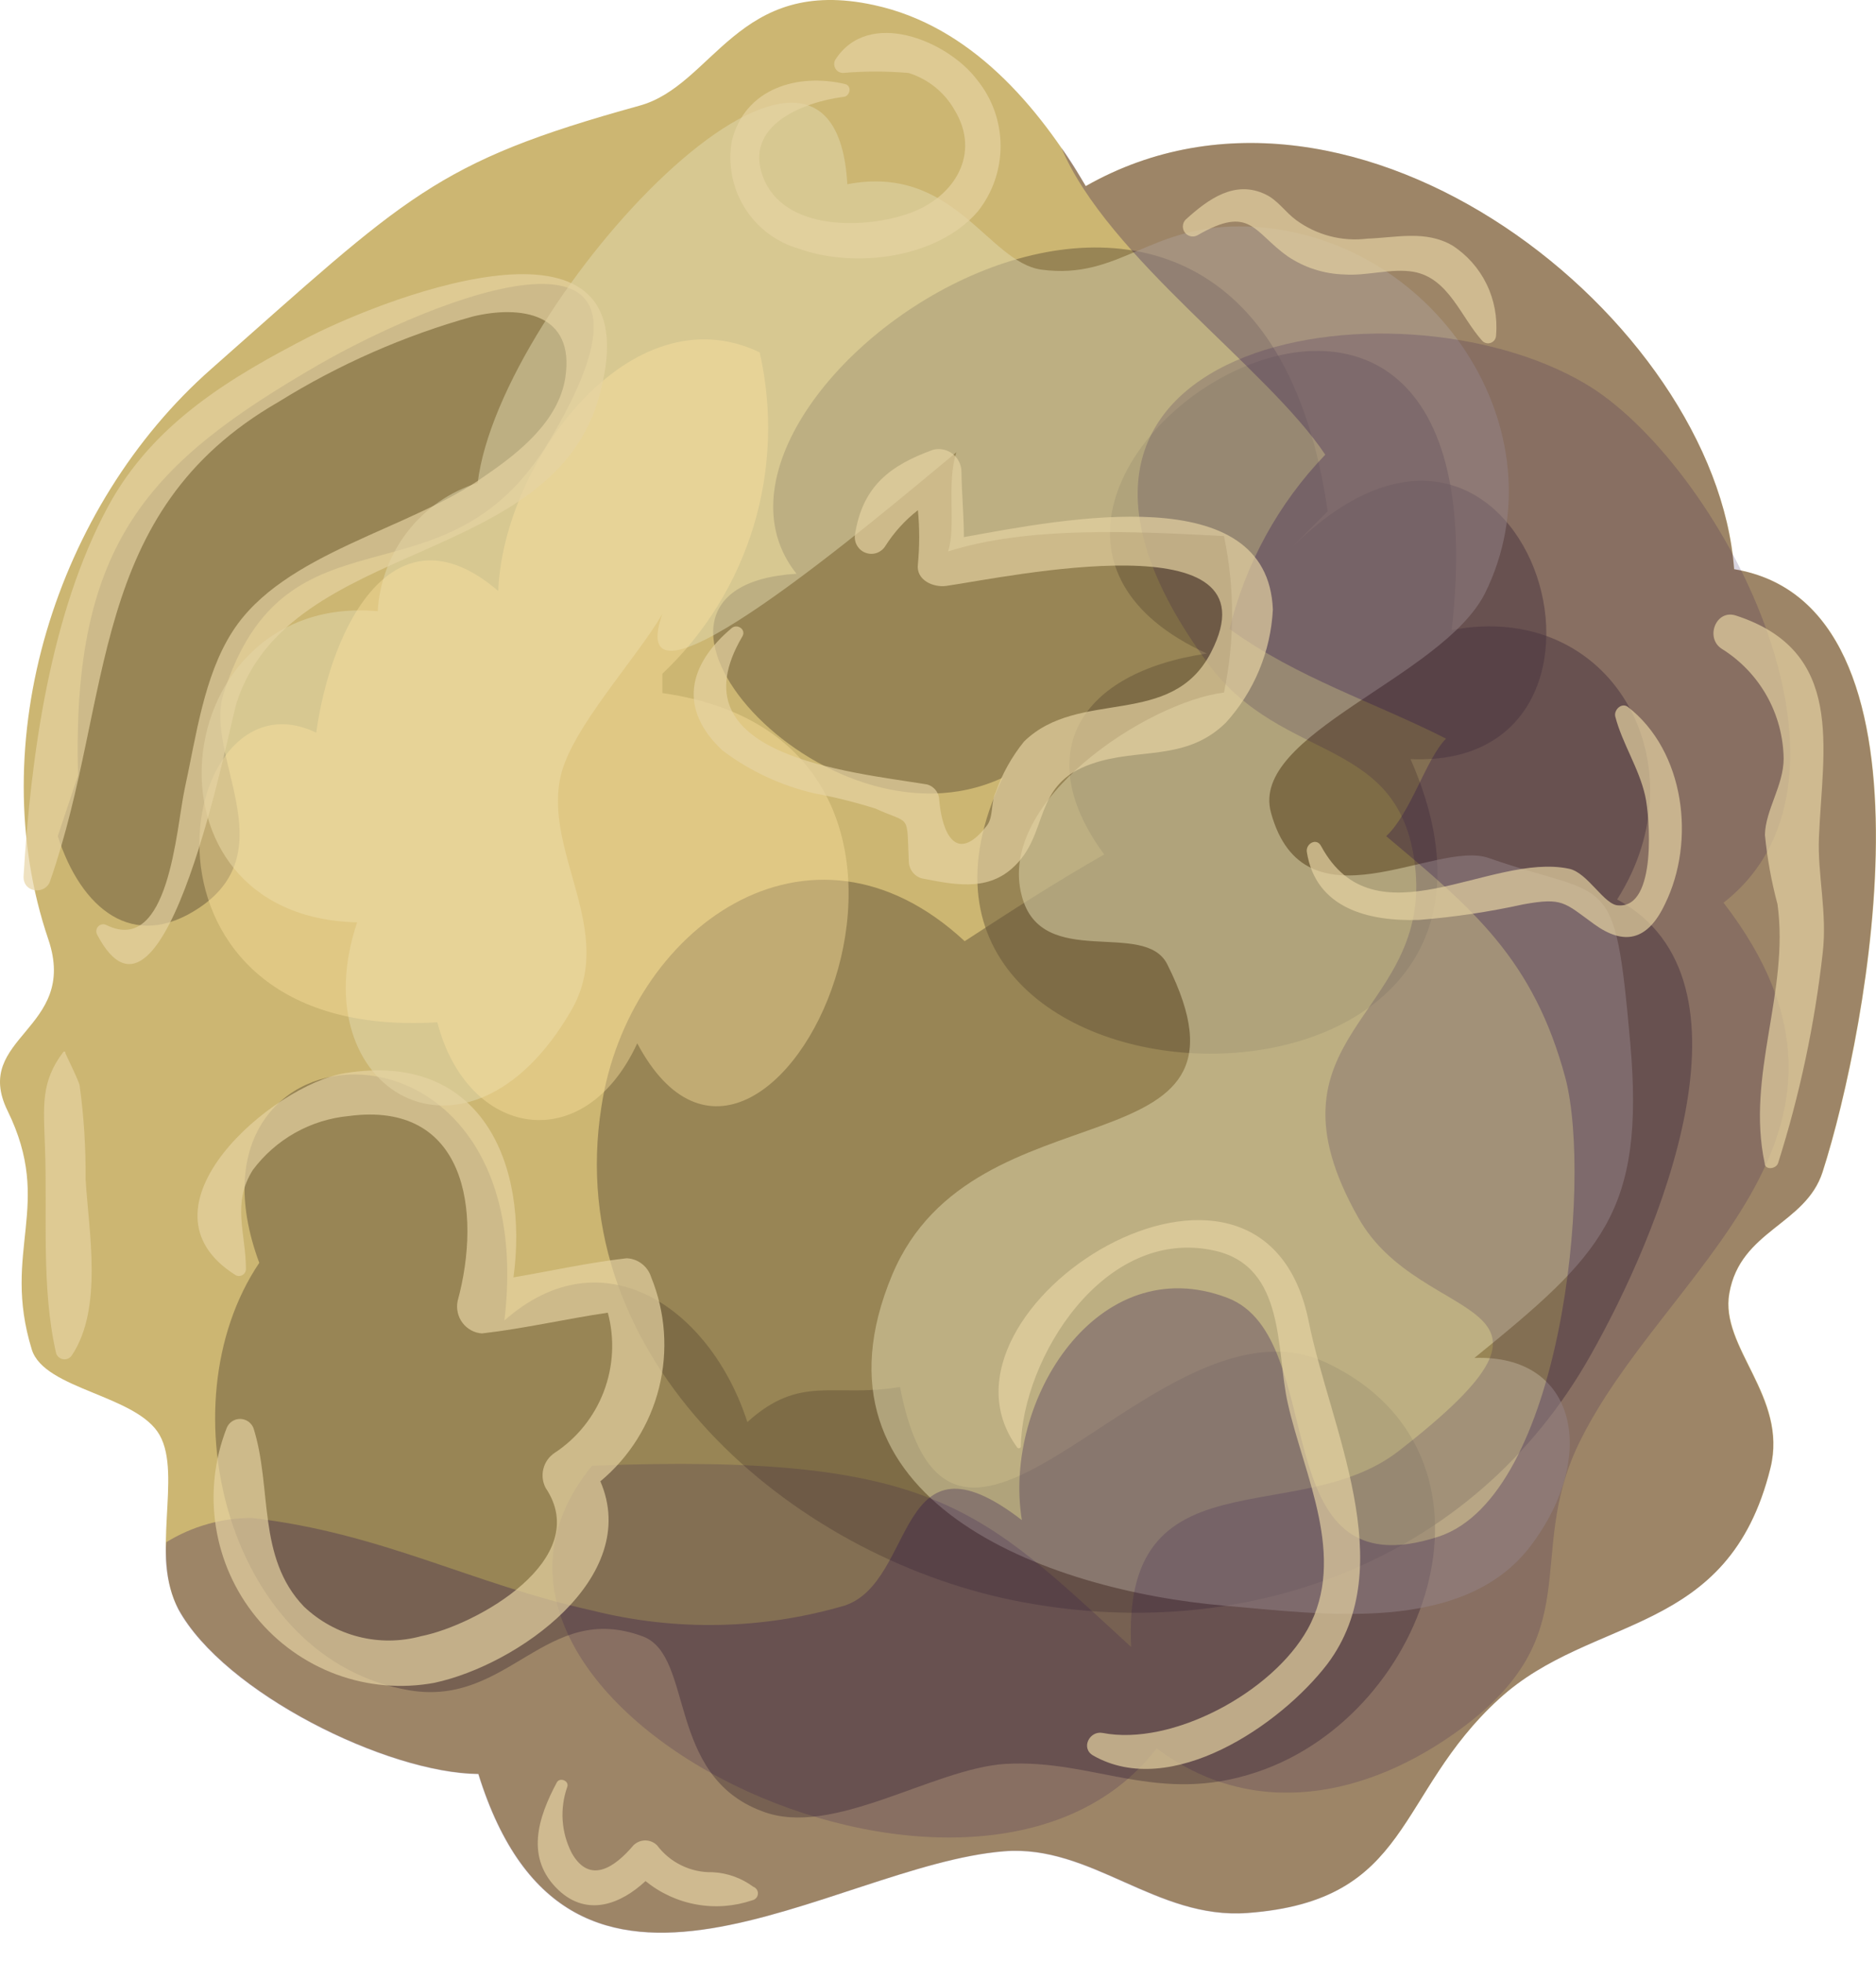 <svg width="44" height="46" viewBox="0 0 44 46" fill="none" xmlns="http://www.w3.org/2000/svg">
<path d="M25.465 4.364C24.343 2.469 22.757 0.606 20.5 0.119C17.291 -0.582 16.739 2.014 14.984 2.482C10.188 3.808 9.561 4.585 4.953 8.653C1.317 11.856 -0.438 17.408 1.135 22.032C1.85 24.148 -0.67 24.312 0.176 26.043C1.273 28.279 0.026 29.309 0.746 31.646C1.041 32.587 3.21 32.708 3.743 33.649C4.276 34.59 3.511 36.51 4.188 37.736C5.26 39.688 9.078 41.576 11.222 41.595C13.372 48.512 19.51 43.73 23.553 43.408C25.597 43.244 27.121 45.013 29.258 44.855C33.133 44.57 32.706 42.075 35.164 39.833C37.352 37.83 40.543 38.405 41.527 34.419C41.941 32.745 40.336 31.596 40.562 30.326C40.819 28.848 42.348 28.722 42.749 27.483C43.828 24.129 45.696 14.174 40.674 13.347C40.248 7.523 31.81 0.757 25.465 4.364Z" fill="#CCB672"/>
<path opacity="0.5" d="M6.081 29.612C3.818 32.973 5.386 38.936 9.611 39.637C11.943 40.022 12.802 37.521 15.084 38.374C16.281 38.835 15.623 41.639 17.88 42.473C19.516 43.105 21.88 41.469 23.578 41.361C25.679 41.241 27.146 42.34 29.484 41.551C33.584 40.174 35.584 34.097 31.139 31.968C27.177 30.073 22.362 38.917 21.108 32.524C19.547 32.783 18.776 32.215 17.529 33.346C16.664 30.674 14.137 28.924 11.83 30.964C12.752 23.258 3.906 23.75 6.081 29.612Z" fill="#655538"/>
<path opacity="0.5" d="M31.139 11.989C29.34 -0.525 15.209 9.108 18.682 13.454C13.705 13.757 19.309 20.2 23.516 18.236C19.516 26.65 37.22 27.225 33.083 17.8C39.044 18.059 35.803 7.232 30.199 12.936L31.139 11.989Z" fill="#655538"/>
<path opacity="0.5" d="M1.355 19.607C1.9 21.299 3.116 22.335 4.683 21.28C6.683 19.929 4.784 17.712 5.241 16.271C6.721 11.603 10.464 14.421 12.902 10.308C16.369 4.465 10.125 7.024 7.473 8.552C3.524 10.839 1.674 12.696 1.831 18.179L1.355 19.607Z" fill="#655538"/>
<path opacity="0.5" d="M28.305 15.324C20.469 11.742 35.54 1.635 34.048 14.774C37.809 14.06 39.941 17.933 37.928 21.091C41.427 22.986 38.894 28.974 37.302 31.785C34.568 36.636 29.152 38.614 23.773 37.527C18.563 36.472 13.166 31.893 14.106 25.949C14.733 21.792 18.977 18.684 22.626 22.07C23.691 21.375 24.726 20.706 25.898 20.036C24.168 17.686 25.284 15.772 28.305 15.324Z" fill="#655538"/>
<path opacity="0.5" d="M34.581 31.842C37.559 29.423 38.587 28.437 38.236 24.451C37.866 20.314 37.772 21.116 34.913 20.118C33.659 19.682 30.587 21.887 29.81 19.057C29.302 17.212 33.81 15.899 34.825 13.921C36.706 10.132 33.634 5.476 29.265 5.312C26.964 5.23 26.287 6.575 24.419 6.322C23.165 6.139 22.375 3.84 19.873 4.32C19.56 -1.365 11.724 7.03 11.203 11.325C10.555 11.526 9.983 11.922 9.564 12.459C9.145 12.996 8.899 13.65 8.859 14.332C3.881 13.884 3.028 21.502 8.376 21.628C7.053 25.57 10.965 27.881 13.391 23.706C14.482 21.843 12.733 19.992 13.153 18.185C13.416 17.061 14.94 15.431 15.535 14.395C14.526 17.276 20.551 12.165 22.431 10.605C22.193 11.344 22.431 12.336 22.237 12.93C24.118 12.336 26.531 12.456 28.707 12.57C28.961 13.78 28.961 15.03 28.707 16.24C26.945 16.454 23.353 18.766 23.967 21.015C24.431 22.765 26.845 21.546 27.378 22.613C29.885 27.61 22.858 25.292 20.927 29.89C18.707 35.184 24.556 37.3 28.744 37.654C30.976 37.843 34.318 38.342 35.904 36.245C37.49 34.148 36.988 31.754 34.581 31.842Z" fill="#E3DBB1"/>
<path opacity="0.27" d="M42.743 27.483C43.822 24.129 45.69 14.174 40.668 13.347C40.248 7.523 31.81 0.757 25.466 4.364C25.29 4.061 25.096 3.733 24.895 3.467C25.98 6.038 29.722 8.622 31.083 10.662C29.988 11.8 29.214 13.21 28.838 14.749C30.437 15.905 32.224 16.461 33.916 17.32C33.446 17.794 33.089 19.07 32.512 19.607C34.524 21.299 35.966 22.474 36.719 25.292C37.346 27.724 36.631 35.07 33.747 36.03C29.559 37.401 31.239 31.368 28.788 30.433C25.754 29.277 23.51 32.834 23.967 35.645C21.002 33.358 21.503 37.079 19.817 37.647C17.89 38.213 15.848 38.255 13.899 37.767C11.047 37.136 8.965 35.948 5.906 35.594C5.198 35.594 4.504 35.791 3.9 36.163C3.85 36.705 3.947 37.251 4.182 37.742C5.254 39.694 9.072 41.583 11.216 41.601C13.366 48.518 19.504 43.736 23.547 43.414C25.591 43.25 27.114 45.019 29.252 44.861C33.126 44.577 32.7 42.081 35.158 39.839C37.346 37.837 40.536 38.411 41.521 34.426C41.934 32.752 40.33 31.602 40.555 30.332C40.812 28.848 42.348 28.722 42.743 27.483Z" fill="#21004C"/>
<path opacity="0.17" d="M13.886 34.369C9.31 39.953 22.895 46.529 27.127 40.995C29.403 42.701 32.073 42.132 34.217 40.572C37.302 38.336 35.747 36.523 37.02 33.87C38.988 29.776 44.643 26.65 40.424 21.167C44.235 18.192 40.267 10.814 37.176 8.994C32.694 6.354 22.757 8.015 28.343 15.57C30.111 17.964 32.919 17.206 33.202 20.44C33.496 23.864 29.44 24.287 31.86 28.557C33.34 31.192 37.59 30.307 32.8 34.028C30.418 35.872 26.299 34.028 26.531 38.62C22.989 35.38 21.936 34.066 13.886 34.369Z" fill="#21004C"/>
<g style="mix-blend-mode:overlay" opacity="0.4">
<path d="M15.535 15.798C16.537 14.852 17.274 13.659 17.675 12.337C18.075 11.014 18.124 9.609 17.817 8.262C14.789 6.815 11.805 10.833 11.686 13.858C9.241 11.761 7.762 14.686 7.417 17.181C4.063 15.557 2.558 24.439 10.257 23.971C10.959 26.681 13.698 27.168 14.946 24.464C17.999 30.2 24.067 17.453 15.535 16.252V15.798Z" fill="#FFE4A1"/>
</g>
<path opacity="0.68" d="M7.304 7.87C5.423 8.836 3.599 9.917 2.539 11.868C1.173 14.395 0.721 17.743 0.552 20.56C0.552 20.952 1.079 20.984 1.179 20.649C2.677 16.334 2.032 12.014 6.533 9.424C7.951 8.543 9.485 7.869 11.09 7.421C12.2 7.156 13.492 7.333 13.259 8.855C13.103 9.866 12.188 10.605 11.379 11.155C9.636 12.418 6.652 12.942 5.455 14.806C4.777 15.854 4.596 17.295 4.332 18.495C4.132 19.423 3.969 22.417 2.495 21.691C2.465 21.675 2.43 21.669 2.396 21.675C2.362 21.68 2.33 21.697 2.306 21.721C2.281 21.746 2.265 21.777 2.26 21.812C2.255 21.846 2.26 21.881 2.276 21.912C3.875 24.963 5.379 17.004 5.549 16.48C6.802 12.595 13.021 13.321 14.075 9.215C15.309 4.56 9.16 6.935 7.304 7.87Z" fill="#E6D4A3"/>
<path opacity="0.68" d="M22.607 12.595C22.607 12.083 22.557 11.584 22.55 11.06C22.549 10.978 22.53 10.898 22.493 10.825C22.457 10.752 22.404 10.688 22.339 10.639C22.274 10.589 22.2 10.556 22.12 10.54C22.04 10.524 21.958 10.527 21.88 10.548C20.87 10.915 20.237 11.401 20.055 12.519C20.038 12.608 20.052 12.699 20.094 12.779C20.136 12.859 20.204 12.921 20.286 12.956C20.369 12.991 20.461 12.996 20.547 12.971C20.632 12.945 20.707 12.89 20.757 12.816C20.963 12.489 21.224 12.2 21.529 11.963C21.569 12.383 21.569 12.806 21.529 13.227C21.478 13.612 21.905 13.783 22.199 13.738C23.61 13.536 30.023 12.153 28.406 15.292C27.478 17.105 25.309 16.126 24.017 17.389C23.731 17.744 23.506 18.146 23.353 18.577C23.24 18.792 23.303 19.164 23.146 19.36C22.431 20.282 22.099 19.543 22.03 18.773C22.03 18.686 22.002 18.602 21.95 18.534C21.898 18.465 21.825 18.416 21.742 18.394C19.936 18.097 15.761 17.73 17.41 14.926C17.51 14.762 17.291 14.616 17.159 14.73C16.137 15.589 15.905 16.625 16.946 17.598C17.585 18.08 18.318 18.422 19.096 18.602C19.584 18.692 20.065 18.813 20.538 18.962C21.366 19.341 21.265 19.051 21.315 20.194C21.316 20.286 21.346 20.375 21.402 20.448C21.457 20.521 21.535 20.574 21.623 20.598C22.35 20.737 23.121 20.908 23.735 20.365C24.638 19.569 24.174 18.394 25.616 17.907C26.713 17.528 27.816 17.863 28.75 16.947C29.413 16.219 29.803 15.281 29.854 14.294C29.735 11.224 24.977 12.165 22.607 12.595Z" fill="#E6D4A3"/>
<path opacity="0.68" d="M15.272 29.947C15.233 29.822 15.157 29.713 15.053 29.634C14.95 29.554 14.825 29.509 14.695 29.505C13.805 29.606 12.927 29.802 12.043 29.953C12.401 27.313 11.304 24.641 8.088 25.165C6.42 25.431 3.01 28.324 5.53 29.903C5.555 29.916 5.582 29.922 5.61 29.921C5.638 29.92 5.665 29.912 5.689 29.898C5.713 29.883 5.733 29.863 5.747 29.838C5.761 29.813 5.768 29.786 5.768 29.758C5.768 28.917 5.429 28.223 5.931 27.433C6.197 27.077 6.535 26.78 6.921 26.563C7.307 26.346 7.735 26.212 8.175 26.17C10.921 25.803 11.31 28.387 10.733 30.509C10.715 30.598 10.716 30.689 10.736 30.776C10.755 30.864 10.793 30.947 10.848 31.019C10.902 31.091 10.97 31.15 11.049 31.193C11.128 31.236 11.214 31.261 11.304 31.267C12.3 31.154 13.266 30.926 14.256 30.781C14.42 31.392 14.386 32.041 14.161 32.632C13.936 33.223 13.53 33.727 13.003 34.072C12.875 34.158 12.783 34.289 12.745 34.44C12.707 34.59 12.725 34.749 12.796 34.887C13.924 36.561 11.184 38.108 9.874 38.367C9.396 38.497 8.892 38.502 8.412 38.38C7.931 38.258 7.489 38.015 7.128 37.672C6.019 36.517 6.389 34.88 5.944 33.484C5.918 33.422 5.875 33.368 5.819 33.33C5.763 33.292 5.697 33.272 5.63 33.272C5.563 33.272 5.497 33.292 5.441 33.33C5.385 33.368 5.342 33.422 5.317 33.484C5.029 34.218 4.941 35.016 5.062 35.795C5.183 36.575 5.509 37.307 6.006 37.917C6.503 38.527 7.153 38.991 7.888 39.263C8.624 39.534 9.418 39.602 10.188 39.46C12.137 39.043 15.053 36.99 14.081 34.735C14.761 34.17 15.244 33.4 15.458 32.539C15.673 31.677 15.607 30.769 15.272 29.947Z" fill="#E6D4A3"/>
<path opacity="0.68" d="M22.914 1.869C22.224 0.953 20.369 0.183 19.591 1.402C19.574 1.433 19.565 1.468 19.565 1.504C19.566 1.54 19.575 1.575 19.593 1.606C19.61 1.637 19.636 1.663 19.666 1.682C19.697 1.7 19.731 1.71 19.767 1.711C20.28 1.667 20.796 1.667 21.309 1.711C21.764 1.852 22.15 2.161 22.387 2.577C23.014 3.606 22.387 4.611 21.359 4.99C20.331 5.369 18.375 5.444 17.892 4.137C17.447 2.937 18.845 2.393 19.773 2.273C19.93 2.273 19.999 2.014 19.817 1.97C18.714 1.711 17.472 2.065 17.165 3.303C17.068 3.845 17.175 4.404 17.465 4.871C17.755 5.338 18.206 5.68 18.733 5.83C20.043 6.303 21.992 6.063 22.939 4.952C23.286 4.513 23.472 3.967 23.468 3.406C23.463 2.845 23.268 2.302 22.914 1.869Z" fill="#E6D4A3"/>
<path opacity="0.68" d="M38.179 16.575C38.029 16.467 37.847 16.65 37.885 16.802C38.048 17.434 38.443 18.015 38.587 18.665C38.693 19.127 38.869 21.293 37.96 21.23C37.628 21.23 37.239 20.459 36.8 20.371C34.957 19.979 32.242 22.171 30.982 19.834C30.876 19.638 30.625 19.784 30.65 19.973C30.857 21.306 32.105 21.609 33.277 21.571C34.103 21.506 34.924 21.383 35.734 21.205C36.65 21.041 36.687 21.16 37.383 21.666C38.079 22.171 38.637 22.076 39.051 21.198C39.778 19.72 39.515 17.61 38.179 16.575Z" fill="#E6D4A3"/>
<path opacity="0.68" d="M42.662 19.625C42.749 17.547 43.289 15.267 40.712 14.433C40.242 14.281 39.985 14.964 40.386 15.216C40.822 15.488 41.184 15.866 41.437 16.315C41.69 16.764 41.826 17.271 41.834 17.787C41.834 18.419 41.408 18.988 41.395 19.575C41.448 20.125 41.547 20.671 41.69 21.205C41.972 23.258 40.95 25.216 41.389 27.275C41.389 27.439 41.652 27.42 41.703 27.275C42.211 25.673 42.561 24.025 42.749 22.354C42.862 21.401 42.624 20.51 42.662 19.625Z" fill="#E6D4A3"/>
<path opacity="0.68" d="M34.06 5.754C33.434 5.394 32.757 5.571 32.067 5.596C31.476 5.669 30.881 5.513 30.399 5.16C30.155 4.983 29.967 4.693 29.685 4.56C28.97 4.213 28.343 4.661 27.804 5.154C27.767 5.194 27.746 5.246 27.743 5.301C27.741 5.356 27.757 5.409 27.79 5.453C27.823 5.497 27.87 5.527 27.923 5.539C27.976 5.552 28.031 5.545 28.08 5.52C29.334 4.794 29.39 5.438 30.205 6.013C30.598 6.277 31.056 6.423 31.528 6.436C32.061 6.474 32.637 6.285 33.151 6.373C33.973 6.518 34.255 7.422 34.763 7.99C34.789 8.018 34.822 8.038 34.86 8.046C34.897 8.055 34.936 8.051 34.971 8.037C35.006 8.023 35.037 7.998 35.058 7.966C35.079 7.934 35.089 7.896 35.089 7.857C35.124 7.446 35.047 7.032 34.866 6.661C34.685 6.29 34.406 5.976 34.06 5.754Z" fill="#E6D4A3"/>
<path opacity="0.68" d="M17.667 44.242C17.389 44.036 17.058 43.918 16.714 43.901C16.462 43.907 16.213 43.853 15.986 43.743C15.759 43.634 15.562 43.471 15.41 43.269C15.336 43.197 15.237 43.156 15.134 43.156C15.031 43.156 14.932 43.197 14.858 43.269C14.432 43.774 13.836 44.204 13.41 43.452C13.288 43.215 13.215 42.956 13.197 42.69C13.179 42.423 13.215 42.156 13.303 41.905C13.36 41.759 13.128 41.665 13.059 41.797C12.62 42.618 12.307 43.572 13.103 44.324C13.78 44.956 14.564 44.646 15.14 44.109C15.487 44.391 15.898 44.58 16.337 44.658C16.775 44.737 17.226 44.702 17.648 44.558C17.683 44.55 17.714 44.531 17.737 44.504C17.761 44.477 17.774 44.443 17.776 44.407C17.779 44.371 17.769 44.336 17.749 44.306C17.729 44.276 17.7 44.254 17.667 44.242Z" fill="#E6D4A3"/>
<path opacity="0.68" d="M2.007 27.648C2.014 26.917 1.968 26.186 1.869 25.462C1.869 25.386 1.536 24.71 1.536 24.704C1.536 24.698 1.536 24.635 1.486 24.666C0.953 25.367 1.022 25.93 1.054 26.877C1.116 28.456 0.96 30.187 1.317 31.735C1.33 31.772 1.352 31.804 1.383 31.829C1.413 31.854 1.45 31.869 1.488 31.874C1.527 31.878 1.566 31.872 1.601 31.855C1.636 31.838 1.666 31.812 1.687 31.779C2.42 30.674 2.082 28.886 2.007 27.648Z" fill="#E6D4A3"/>
<path opacity="0.68" d="M30.694 30.983C29.597 25.563 21.491 30.68 23.848 33.927C23.852 33.936 23.858 33.945 23.866 33.951C23.875 33.956 23.885 33.96 23.895 33.96C23.905 33.96 23.915 33.956 23.924 33.951C23.932 33.945 23.939 33.936 23.942 33.927C23.974 31.855 25.892 28.741 28.494 29.328C30.167 29.707 29.923 31.678 30.205 32.91C30.581 34.59 31.603 36.517 30.669 38.203C29.841 39.688 27.484 40.951 25.86 40.635C25.553 40.578 25.34 40.995 25.641 41.166C27.459 42.202 30.029 40.458 31.133 39.018C32.869 36.706 31.189 33.453 30.694 30.983Z" fill="#E6D4A3"/>
</svg>
